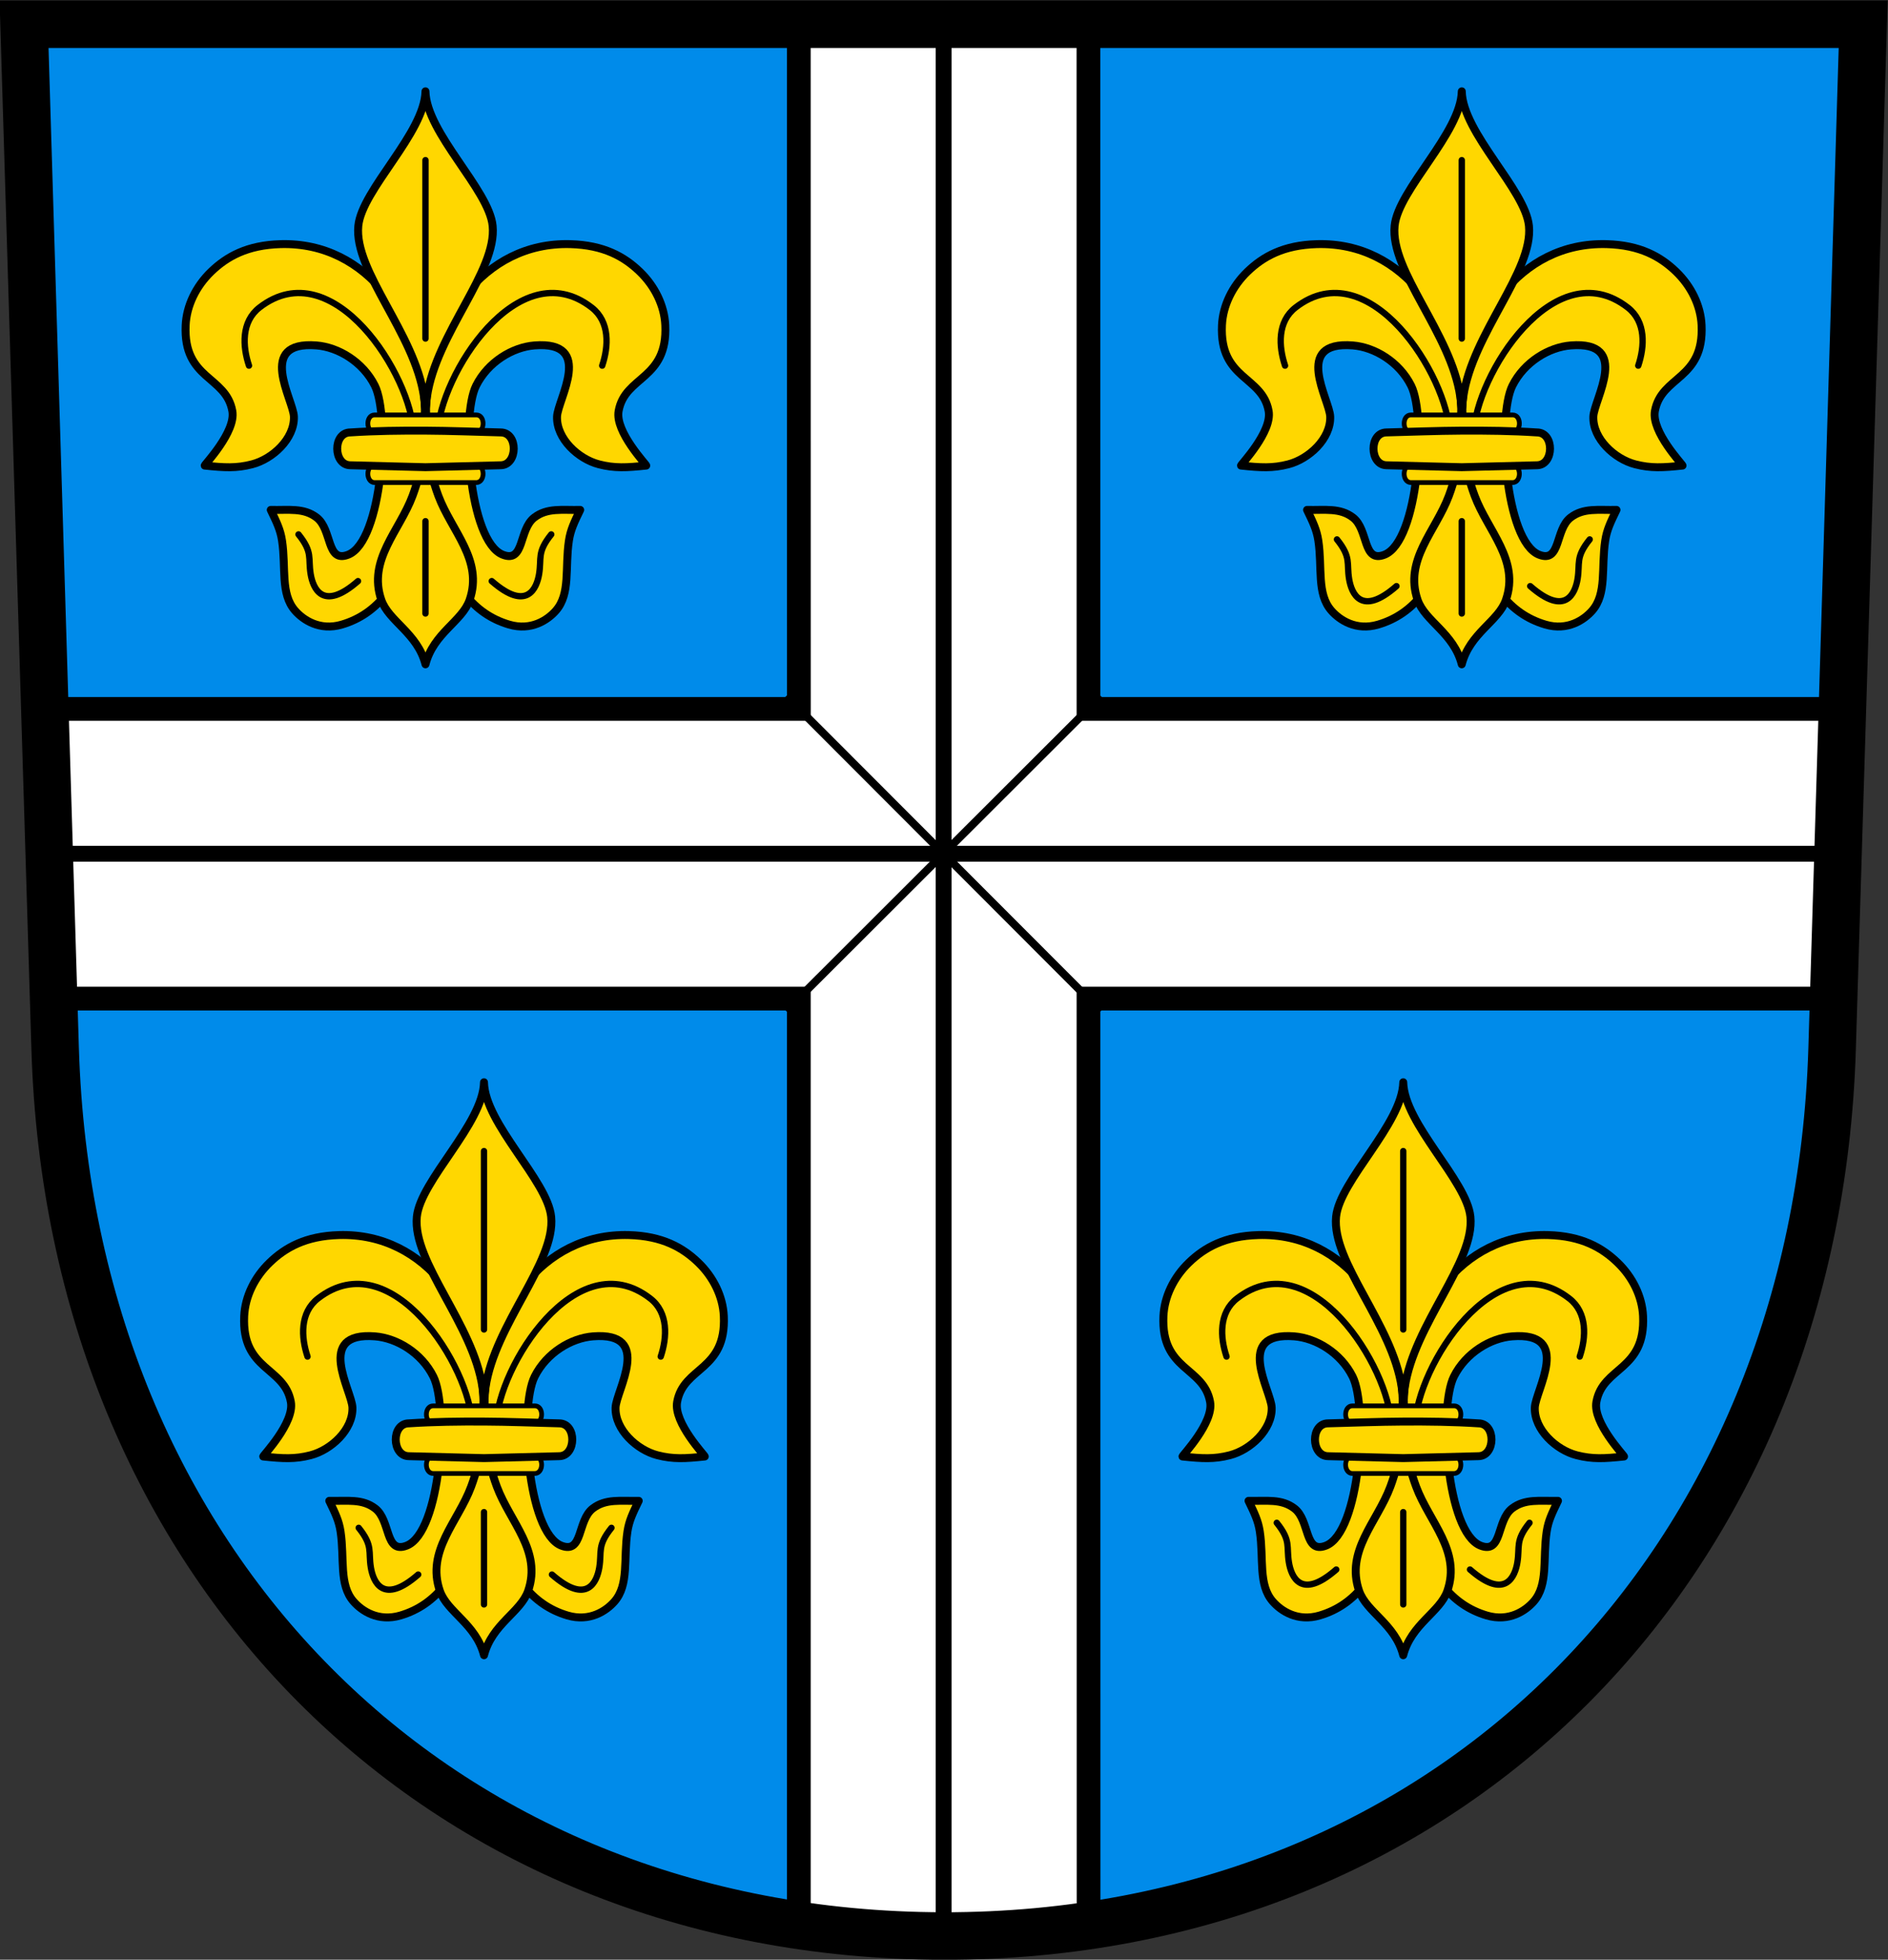 <?xml version="1.0" encoding="UTF-8" standalone="no"?>
<svg version="1.1" xmlns="http://www.w3.org/2000/svg" xmlns:xlink="http://www.w3.org/1999/xlink" xmlns:inkscape="http://www.inkscape.org/namespaces/inkscape" width="794.88" height="824.96">
	<rect width="100%" height="100%" fill="#333333" stroke="none"/>
	<g id="dp_dp001" transform="matrix(1,0,0,1,-0.641,0)">
		<path id="dp_path002" fill="#008bea" fill-rule="evenodd" stroke="blue" stroke-width="1.333" d="M 397.911,10.196 C 526.956,10.196 656.028,10.196 785.075,10.196 C 780.712,153.944 776.352,297.691 771.989,441.447 C 765.428,657.693 612.051,815.231 397.917,814.984 C 183.769,814.74 30.416,657.693 23.855,441.447 C 19.492,297.691 15.132,153.944 10.769,10.196 C 139.815,10.196 268.863,10.196 397.911,10.196 Z "/>
		<path id="dp_path003" fill="white" fill-rule="evenodd" stroke="black" stroke-width="10" d="M 458.917,298.436 C 565.392,298.436 670.309,298.437 776.304,298.436 L 772.629,420.368 C 668.057,420.368 563.484,420.368 458.913,420.368 C 458.925,550.828 458.943,680.193 458.952,810.655 C 418.261,816.508 377.597,816.461 336.964,810.496 L 336.964,420.368 L 23.231,420.368 C 21.992,379.724 20.752,339.08 19.513,298.436 C 125.184,298.433 230.828,298.436 336.985,298.436 C 336.975,201.981 336.964,105.529 336.953,9.075 L 458.899,9.075 C 458.905,106.105 458.911,201.404 458.917,298.436 Z "/>
		<path id="dp_path004" fill="none" fill-rule="evenodd" stroke="black" stroke-width="6.667" d="M 21.372,359.392 L 774.467,359.392"/>
		<path id="dp_path005" fill="none" fill-rule="evenodd" stroke="black" stroke-width="3.333" d="M 331.577,425.543 L 464.177,293.113"/>
		<path id="dp_path006" fill="none" fill-rule="evenodd" stroke="black" stroke-width="6.667" d="M 397.925,815.02 L 397.925,9.075"/>
		<path id="dp_path007" fill="none" fill-rule="evenodd" stroke="black" stroke-width="3.333" d="M 464.092,425.627 L 331.663,293.029"/>
		<path id="dp_path008" fill="gold" fill-rule="evenodd" stroke="black" stroke-width="3.333" stroke-linejoin="round" d="M 179.535,172.237 C 178.875,210.889 175.573,253.816 144.559,262.925 C 135.229,265.667 128.305,260.98 124.86,257.044 C 118.631,249.929 121.12,239.057 119.379,227.555 C 118.689,223.007 117.128,219.841 114.625,214.652 C 122.277,214.821 128.484,213.672 133.951,217.853 C 140.576,222.92 137.988,237.067 147.163,233.541 C 161.668,227.965 164.932,175.319 158.464,162.367 C 153.448,152.324 143.06,146.135 133.889,145.413 C 108.36,143.407 124.175,168.219 124.384,175.419 C 124.652,184.728 115.389,193.22 106.769,195.453 C 100.159,197.165 95.116,196.868 86.824,195.996 C 86.705,195.593 100.044,181.796 98.46,173.016 C 95.764,158.077 77.735,159.968 78.809,136.883 C 79.191,128.671 83.157,120.513 89.539,114.357 C 96.119,108.008 104.725,103.172 118.737,102.773 C 155.849,101.715 178.556,136.315 179.535,172.237 Z "/>
		<path id="dp_path009" fill="gold" fill-rule="evenodd" stroke="black" stroke-width="3.333" stroke-linejoin="round" d="M 180.011,172.237 C 180.671,210.889 183.973,253.816 214.987,262.925 C 224.316,265.667 231.24,260.98 234.685,257.044 C 240.915,249.929 238.425,239.057 240.167,227.555 C 240.856,223.007 242.417,219.841 244.92,214.652 C 237.268,214.821 231.061,213.672 225.595,217.853 C 218.969,222.92 221.557,237.067 212.383,233.541 C 197.877,227.965 194.613,175.319 201.081,162.367 C 206.097,152.324 216.485,146.135 225.657,145.413 C 251.185,143.407 235.369,168.219 235.161,175.419 C 234.893,184.728 244.156,193.22 252.776,195.453 C 259.387,197.165 264.429,196.868 272.721,195.996 C 272.84,195.593 259.501,181.796 261.085,173.016 C 263.781,158.077 281.811,159.968 280.735,136.883 C 280.355,128.671 276.388,120.513 270.007,114.357 C 263.427,108.008 254.82,103.172 240.808,102.773 C 203.696,101.715 180.989,136.315 180.011,172.237 Z "/>
		<path id="dp_path010" fill="none" fill-rule="evenodd" stroke="black" stroke-width="2.667" stroke-linejoin="round" stroke-linecap="round" d="M 184.88,182.651 C 185.527,158.313 218.787,105.465 249.745,129.447 C 257.464,135.427 256.889,145.823 254.177,153.925"/>
		<path id="dp_path011" fill="none" fill-rule="evenodd" stroke="black" stroke-width="2.667" stroke-linejoin="round" stroke-linecap="round" d="M 174.765,182.651 C 174.119,158.313 140.86,105.465 109.903,129.447 C 102.183,135.427 102.757,145.823 105.469,153.925"/>
		<path id="dp_path012" fill="none" fill-rule="evenodd" stroke="black" stroke-width="2.667" stroke-linecap="round" d="M 126.315,224.963 C 132.435,232.572 130.304,234.864 131.433,241.667 C 132.405,247.537 136.445,257.703 151.369,244.629"/>
		<path id="dp_path013" fill="none" fill-rule="evenodd" stroke="black" stroke-width="2.667" stroke-linecap="round" d="M 232.729,224.963 C 226.609,232.572 228.737,234.864 227.609,241.667 C 226.637,247.537 222.597,257.703 207.675,244.629"/>
		<path id="dp_path014" fill="gold" fill-rule="evenodd" stroke="black" stroke-width="3.333" stroke-linejoin="round" stroke-linecap="round" d="M 179.771,38.437 C 179.395,56.007 153.021,79.805 151.499,95.061 C 149.584,114.228 175.259,140.297 179.135,166.965 C 181.211,181.244 178.932,196.415 174.348,208.701 C 168.788,223.611 155.391,235.712 161.187,252.54 C 164.292,261.555 176.377,266.485 179.781,279.656 C 183.168,266.485 195.253,261.555 198.359,252.54 C 204.155,235.712 190.759,223.611 185.197,208.701 C 180.615,196.415 178.335,181.244 180.411,166.965 C 184.287,140.297 209.961,114.228 208.048,95.061 C 206.524,79.805 180.147,56.007 179.771,38.437 Z "/>
		<path id="dp_path015" fill="gold" fill-rule="evenodd" stroke="black" stroke-width="2" stroke-linejoin="round" d="M 179.775,181.943 L 201.209,181.945 C 204.977,181.844 204.969,174.668 201.209,174.671 C 194.065,174.672 186.919,174.676 179.775,174.677 C 172.629,174.676 165.483,174.672 158.339,174.671 C 154.579,174.668 154.571,181.844 158.339,181.945 Z "/>
		<path id="dp_path016" fill="gold" fill-rule="evenodd" stroke="black" stroke-width="2" stroke-linejoin="round" d="M 179.775,203.137 L 201.209,203.141 C 204.977,203.04 204.969,195.864 201.209,195.867 C 194.065,195.868 186.919,195.871 179.775,195.872 C 172.629,195.871 165.483,195.868 158.339,195.867 C 154.579,195.864 154.571,203.04 158.339,203.141 Z "/>
		<path id="dp_path017" fill="gold" fill-rule="evenodd" stroke="black" stroke-width="3.333" stroke-linejoin="round" d="M 179.78,196.673 L 211.42,195.861 C 218.673,195.799 218.896,182.003 211.38,182.036 C 200.847,181.772 190.313,181.339 179.78,181.285 C 169.24,181.233 158.707,181.349 148.173,182.036 C 140.659,182.003 140.881,195.799 148.135,195.861 Z "/>
		<path id="dp_path018" fill="none" fill-rule="evenodd" stroke="black" stroke-width="2.667" stroke-linecap="round" d="M 179.775,258.264 L 179.775,219.4"/>
		<path id="dp_path019" fill="none" fill-rule="evenodd" stroke="black" stroke-width="2.667" stroke-linecap="round" d="M 179.775,142.52 L 179.775,67.42"/>
		<path id="dp_path020" fill="gold" fill-rule="evenodd" stroke="black" stroke-width="3.333" stroke-linejoin="round" d="M 204.175,589.379 C 203.517,628.031 200.215,670.957 169.2,680.068 C 159.869,682.808 152.947,678.121 149.5,674.187 C 143.272,667.071 145.761,656.199 144.02,644.696 C 143.331,640.148 141.769,636.983 139.265,631.795 C 146.919,631.963 153.125,630.813 158.592,634.995 C 165.217,640.063 162.628,654.208 171.804,650.683 C 186.309,645.108 189.573,592.46 183.104,579.509 C 178.089,569.465 167.7,563.276 158.529,562.555 C 133.001,560.548 148.817,585.361 149.025,592.56 C 149.295,601.871 140.029,610.361 131.409,612.595 C 124.801,614.307 119.759,614.009 111.465,613.137 C 111.347,612.735 124.685,598.937 123.1,590.157 C 120.407,575.219 102.377,577.109 103.452,554.024 C 103.833,545.813 107.799,537.655 114.18,531.5 C 120.761,525.149 129.368,520.315 143.379,519.915 C 180.489,518.856 203.199,553.456 204.175,589.379 Z "/>
		<path id="dp_path021" fill="gold" fill-rule="evenodd" stroke="black" stroke-width="3.333" stroke-linejoin="round" d="M 204.653,589.379 C 205.312,628.031 208.613,670.957 239.628,680.068 C 248.957,682.808 255.881,678.121 259.328,674.187 C 265.556,667.071 263.067,656.199 264.809,644.696 C 265.497,640.148 267.059,636.983 269.563,631.795 C 261.909,631.963 255.703,630.813 250.236,634.995 C 243.612,640.063 246.2,654.208 237.025,650.683 C 222.519,645.108 219.255,592.46 225.723,579.509 C 230.739,569.465 241.128,563.276 250.299,562.555 C 275.827,560.548 260.011,585.361 259.803,592.56 C 259.533,601.871 268.797,610.361 277.419,612.595 C 284.027,614.307 289.069,614.009 297.363,613.137 C 297.481,612.735 284.144,598.937 285.727,590.157 C 288.421,575.219 306.451,577.109 305.376,554.024 C 304.995,545.813 301.031,537.655 294.648,531.5 C 288.067,525.149 279.46,520.315 265.449,519.915 C 228.339,518.856 205.629,553.456 204.653,589.379 Z "/>
		<path id="dp_path022" fill="none" fill-rule="evenodd" stroke="black" stroke-width="2.667" stroke-linejoin="round" stroke-linecap="round" d="M 209.523,599.792 C 210.168,575.455 243.429,522.607 274.385,546.588 C 282.105,552.568 281.531,562.964 278.819,571.067"/>
		<path id="dp_path023" fill="none" fill-rule="evenodd" stroke="black" stroke-width="2.667" stroke-linejoin="round" stroke-linecap="round" d="M 199.408,599.792 C 198.761,575.455 165.501,522.607 134.543,546.588 C 126.824,552.568 127.399,562.964 130.109,571.067"/>
		<path id="dp_path024" fill="none" fill-rule="evenodd" stroke="black" stroke-width="2.667" stroke-linecap="round" d="M 151.66,643.161 C 157.779,650.769 155.651,653.061 156.777,659.864 C 157.751,665.735 161.791,675.901 176.713,662.827"/>
		<path id="dp_path025" fill="none" fill-rule="evenodd" stroke="black" stroke-width="2.667" stroke-linecap="round" d="M 258.073,643.161 C 251.955,650.769 254.084,653.061 252.956,659.864 C 251.983,665.735 247.943,675.901 233.02,662.827"/>
		<path id="dp_path026" fill="gold" fill-rule="evenodd" stroke="black" stroke-width="3.333" stroke-linejoin="round" stroke-linecap="round" d="M 204.412,455.579 C 204.036,473.148 177.663,496.947 176.139,512.204 C 174.225,531.369 199.901,557.44 203.777,584.107 C 205.852,598.385 203.573,613.556 198.989,625.844 C 193.429,640.752 180.033,652.853 185.828,669.681 C 188.933,678.696 201.019,683.627 204.424,696.797 C 207.809,683.627 219.896,678.696 223,669.681 C 228.795,652.853 215.399,640.752 209.839,625.844 C 205.256,613.556 202.975,598.385 205.051,584.107 C 208.927,557.44 234.603,531.369 232.689,512.204 C 231.165,496.947 204.788,473.148 204.412,455.579 Z "/>
		<path id="dp_path027" fill="gold" fill-rule="evenodd" stroke="black" stroke-width="2" stroke-linejoin="round" d="M 204.416,599.084 L 225.852,599.087 C 229.62,598.985 229.611,591.809 225.852,591.812 C 218.707,591.813 211.561,591.817 204.416,591.819 C 197.271,591.817 190.124,591.813 182.979,591.812 C 179.22,591.809 179.212,598.985 182.979,599.087 Z "/>
		<path id="dp_path028" fill="gold" fill-rule="evenodd" stroke="black" stroke-width="2" stroke-linejoin="round" d="M 204.416,620.279 L 225.852,620.283 C 229.62,620.181 229.611,613.005 225.852,613.008 C 218.707,613.009 211.561,613.012 204.416,613.013 C 197.271,613.012 190.124,613.009 182.979,613.008 C 179.22,613.005 179.212,620.181 182.979,620.283 Z "/>
		<path id="dp_path029" fill="gold" fill-rule="evenodd" stroke="black" stroke-width="3.333" stroke-linejoin="round" d="M 204.423,613.815 L 236.061,613.003 C 243.315,612.94 243.536,599.144 236.023,599.177 C 225.488,598.913 214.956,598.481 204.423,598.427 C 193.881,598.375 183.349,598.491 172.815,599.177 C 165.299,599.144 165.523,612.94 172.775,613.003 Z "/>
		<path id="dp_path030" fill="none" fill-rule="evenodd" stroke="black" stroke-width="2.667" stroke-linecap="round" d="M 204.415,675.405 L 204.415,636.543"/>
		<path id="dp_path031" fill="none" fill-rule="evenodd" stroke="black" stroke-width="2.667" stroke-linecap="round" d="M 204.415,559.661 L 204.415,484.561"/>
		<path id="dp_path032" fill="gold" fill-rule="evenodd" stroke="black" stroke-width="3.333" stroke-linejoin="round" d="M 616.313,172.237 C 616.971,210.889 620.273,253.816 651.287,262.925 C 660.616,265.667 667.54,260.98 670.985,257.044 C 677.216,249.929 674.727,239.057 676.468,227.555 C 677.156,223.007 678.717,219.841 681.221,214.652 C 673.569,214.821 667.363,213.672 661.896,217.853 C 655.271,222.92 657.859,237.067 648.684,233.541 C 634.179,227.965 630.915,175.319 637.381,162.367 C 642.397,152.324 652.787,146.135 661.957,145.413 C 687.487,143.407 671.671,168.219 671.463,175.419 C 671.193,184.728 680.456,193.22 689.077,195.453 C 695.687,197.165 700.729,196.868 709.023,195.996 C 709.141,195.593 695.801,181.796 697.385,173.016 C 700.081,158.077 718.111,159.968 717.036,136.883 C 716.655,128.671 712.689,120.513 706.307,114.357 C 699.727,108.008 691.12,103.172 677.108,102.773 C 639.996,101.715 617.289,136.315 616.313,172.237 Z "/>
		<path id="dp_path033" fill="gold" fill-rule="evenodd" stroke="black" stroke-width="3.333" stroke-linejoin="round" d="M 615.835,172.237 C 615.176,210.889 611.873,253.816 580.86,262.925 C 571.529,265.667 564.607,260.98 561.16,257.044 C 554.931,249.929 557.42,239.057 555.679,227.555 C 554.989,223.007 553.429,219.841 550.925,214.652 C 558.577,214.821 564.784,213.672 570.251,217.853 C 576.876,222.92 574.288,237.067 583.463,233.541 C 597.969,227.965 601.232,175.319 594.764,162.367 C 589.749,152.324 579.36,146.135 570.189,145.413 C 544.661,143.407 560.477,168.219 560.684,175.419 C 560.953,184.728 551.689,193.22 543.069,195.453 C 536.46,197.165 531.417,196.868 523.124,195.996 C 523.005,195.593 536.344,181.796 534.76,173.016 C 532.065,158.077 514.037,159.968 515.111,136.883 C 515.493,128.671 519.457,120.513 525.839,114.357 C 532.42,108.008 541.025,103.172 555.039,102.773 C 592.149,101.715 614.859,136.315 615.835,172.237 Z "/>
		<path id="dp_path034" fill="none" fill-rule="evenodd" stroke="black" stroke-width="2.667" stroke-linejoin="round" stroke-linecap="round" d="M 610.965,182.651 C 610.319,158.313 577.059,105.465 546.1,129.447 C 538.381,135.427 538.957,145.823 541.669,153.925"/>
		<path id="dp_path035" fill="none" fill-rule="evenodd" stroke="black" stroke-width="2.667" stroke-linejoin="round" stroke-linecap="round" d="M 621.08,182.651 C 621.727,158.313 654.987,105.465 685.945,129.447 C 693.664,135.427 693.088,145.823 690.376,153.925"/>
		<path id="dp_path036" fill="none" fill-rule="evenodd" stroke="black" stroke-width="2.667" stroke-linecap="round" d="M 563.521,227.075 C 569.641,234.684 567.513,236.976 568.64,243.779 C 569.613,249.648 573.653,259.816 588.576,246.741"/>
		<path id="dp_path037" fill="none" fill-rule="evenodd" stroke="black" stroke-width="2.667" stroke-linecap="round" d="M 669.936,227.075 C 663.816,234.684 665.944,236.976 664.817,243.779 C 663.844,249.648 659.804,259.816 644.881,246.741"/>
		<path id="dp_path038" fill="gold" fill-rule="evenodd" stroke="black" stroke-width="3.333" stroke-linejoin="round" stroke-linecap="round" d="M 616.076,38.437 C 616.451,56.007 642.824,79.805 644.348,95.061 C 646.263,114.228 620.587,140.297 616.711,166.965 C 614.635,181.244 616.915,196.415 621.497,208.701 C 627.059,223.611 640.455,235.712 634.66,252.54 C 631.555,261.555 619.469,266.485 616.064,279.656 C 612.677,266.485 600.592,261.555 597.487,252.54 C 591.691,235.712 605.088,223.611 610.649,208.701 C 615.232,196.415 617.511,181.244 615.437,166.965 C 611.56,140.297 585.884,114.228 587.799,95.061 C 589.323,79.805 615.699,56.007 616.076,38.437 Z "/>
		<path id="dp_path039" fill="gold" fill-rule="evenodd" stroke="black" stroke-width="2" stroke-linejoin="round" d="M 616.071,181.943 L 594.636,181.945 C 590.868,181.844 590.877,174.668 594.636,174.671 C 601.78,174.672 608.927,174.676 616.071,174.677 C 623.217,174.676 630.364,174.672 637.508,174.671 C 641.267,174.668 641.276,181.844 637.508,181.945 Z "/>
		<path id="dp_path040" fill="gold" fill-rule="evenodd" stroke="black" stroke-width="2" stroke-linejoin="round" d="M 616.071,203.137 L 594.636,203.141 C 590.868,203.04 590.877,195.864 594.636,195.867 C 601.78,195.868 608.927,195.871 616.071,195.872 C 623.217,195.871 630.364,195.868 637.508,195.867 C 641.267,195.864 641.276,203.04 637.508,203.141 Z "/>
		<path id="dp_path041" fill="gold" fill-rule="evenodd" stroke="black" stroke-width="3.333" stroke-linejoin="round" d="M 616.065,196.673 L 584.425,195.861 C 577.173,195.799 576.951,182.003 584.465,182.036 C 594.999,181.772 605.532,181.339 616.065,181.285 C 626.607,181.233 637.139,181.349 647.673,182.036 C 655.187,182.003 654.965,195.799 647.712,195.861 Z "/>
		<path id="dp_path042" fill="none" fill-rule="evenodd" stroke="black" stroke-width="2.667" stroke-linecap="round" d="M 616.073,258.264 L 616.073,219.4"/>
		<path id="dp_path043" fill="none" fill-rule="evenodd" stroke="black" stroke-width="2.667" stroke-linecap="round" d="M 616.073,142.52 L 616.073,67.42"/>
		<path id="dp_path044" fill="gold" fill-rule="evenodd" stroke="black" stroke-width="3.333" stroke-linejoin="round" d="M 591.671,589.379 C 592.331,628.031 595.632,670.957 626.647,680.068 C 635.976,682.808 642.9,678.121 646.345,674.187 C 652.573,667.071 650.084,656.199 651.825,644.696 C 652.515,640.148 654.077,636.983 656.58,631.795 C 648.927,631.963 642.72,630.813 637.253,634.995 C 630.629,640.063 633.217,654.208 624.041,650.683 C 609.536,645.108 606.272,592.46 612.741,579.509 C 617.757,569.465 628.145,563.276 637.316,562.555 C 662.844,560.548 647.029,585.361 646.82,592.56 C 646.552,601.871 655.816,610.361 664.436,612.595 C 671.045,614.307 676.088,614.009 684.381,613.137 C 684.499,612.735 671.161,598.937 672.745,590.157 C 675.44,575.219 693.469,577.109 692.395,554.024 C 692.013,545.813 688.047,537.655 681.667,531.5 C 675.085,525.149 666.479,520.315 652.468,519.915 C 615.356,518.856 592.648,553.456 591.671,589.379 Z "/>
		<path id="dp_path045" fill="gold" fill-rule="evenodd" stroke="black" stroke-width="3.333" stroke-linejoin="round" d="M 591.193,589.379 C 590.533,628.031 587.232,670.957 556.217,680.068 C 546.888,682.808 539.964,678.121 536.519,674.187 C 530.291,667.071 532.78,656.199 531.039,644.696 C 530.349,640.148 528.787,636.983 526.284,631.795 C 533.937,631.963 540.144,630.813 545.611,634.995 C 552.236,640.063 549.647,654.208 558.823,650.683 C 573.328,645.108 576.592,592.46 570.123,579.509 C 565.107,569.465 554.719,563.276 545.548,562.555 C 520.02,560.548 535.835,585.361 536.044,592.56 C 536.312,601.871 527.048,610.361 518.428,612.595 C 511.819,614.307 506.776,614.009 498.483,613.137 C 498.365,612.735 511.704,598.937 510.119,590.157 C 507.424,575.219 489.395,577.109 490.469,554.024 C 490.851,545.813 494.817,537.655 501.197,531.5 C 507.779,525.149 516.385,520.315 530.396,519.915 C 567.508,518.856 590.216,553.456 591.193,589.379 Z "/>
		<path id="dp_path046" fill="none" fill-rule="evenodd" stroke="black" stroke-width="2.667" stroke-linejoin="round" stroke-linecap="round" d="M 586.325,599.792 C 585.679,575.455 552.417,522.607 521.46,546.588 C 513.741,552.568 514.315,562.964 517.027,571.067"/>
		<path id="dp_path047" fill="none" fill-rule="evenodd" stroke="black" stroke-width="2.667" stroke-linejoin="round" stroke-linecap="round" d="M 596.439,599.792 C 597.085,575.455 630.344,522.607 661.303,546.588 C 669.021,552.568 668.448,562.964 665.736,571.067"/>
		<path id="dp_path048" fill="none" fill-rule="evenodd" stroke="black" stroke-width="2.667" stroke-linecap="round" d="M 538.177,641.048 C 544.296,648.657 542.167,650.951 543.295,657.752 C 544.268,663.623 548.308,673.789 563.229,660.716"/>
		<path id="dp_path049" fill="none" fill-rule="evenodd" stroke="black" stroke-width="2.667" stroke-linecap="round" d="M 644.589,641.048 C 638.471,648.657 640.6,650.951 639.472,657.752 C 638.499,663.623 634.46,673.789 619.537,660.716"/>
		<path id="dp_path050" fill="gold" fill-rule="evenodd" stroke="black" stroke-width="3.333" stroke-linejoin="round" stroke-linecap="round" d="M 591.433,455.579 C 591.811,473.148 618.184,496.947 619.707,512.204 C 621.62,531.369 595.945,557.44 592.069,584.107 C 589.993,598.385 592.272,613.556 596.857,625.844 C 602.417,640.752 615.813,652.853 610.017,669.681 C 606.912,678.696 594.827,683.627 591.423,696.797 C 588.037,683.627 575.952,678.696 572.847,669.681 C 567.051,652.853 580.447,640.752 586.007,625.844 C 590.592,613.556 592.871,598.385 590.795,584.107 C 586.919,557.44 561.244,531.369 563.157,512.204 C 564.68,496.947 591.059,473.148 591.433,455.579 Z "/>
		<path id="dp_path051" fill="gold" fill-rule="evenodd" stroke="black" stroke-width="2" stroke-linejoin="round" d="M 591.431,599.084 L 569.995,599.087 C 566.228,598.985 566.235,591.809 569.995,591.812 C 577.14,591.813 584.285,591.817 591.431,591.819 C 598.575,591.817 605.721,591.813 612.867,591.812 C 616.627,591.809 616.635,598.985 612.867,599.087 Z "/>
		<path id="dp_path052" fill="gold" fill-rule="evenodd" stroke="black" stroke-width="2" stroke-linejoin="round" d="M 591.431,620.279 L 569.995,620.283 C 566.228,620.181 566.235,613.005 569.995,613.008 C 577.14,613.009 584.285,613.012 591.431,613.013 C 598.575,613.012 605.721,613.009 612.867,613.008 C 616.627,613.005 616.635,620.181 612.867,620.283 Z "/>
		<path id="dp_path053" fill="gold" fill-rule="evenodd" stroke="black" stroke-width="3.333" stroke-linejoin="round" d="M 591.424,613.815 L 559.785,613.003 C 552.531,612.94 552.309,599.144 559.825,599.177 C 570.359,598.913 580.891,598.481 591.424,598.427 C 601.965,598.375 612.499,598.491 623.032,599.177 C 630.547,599.144 630.324,612.94 623.071,613.003 Z "/>
		<path id="dp_path054" fill="none" fill-rule="evenodd" stroke="black" stroke-width="2.667" stroke-linecap="round" d="M 591.432,675.405 L 591.432,636.543"/>
		<path id="dp_path055" fill="none" fill-rule="evenodd" stroke="black" stroke-width="2.667" stroke-linecap="round" d="M 591.432,559.661 L 591.432,484.561"/>
		<path id="dp_path056" fill="none" fill-rule="evenodd" stroke="black" stroke-width="20" d="M 397.911,10.196 C 526.956,10.196 656.028,10.196 785.075,10.196 C 780.712,153.944 776.352,297.691 771.989,441.447 C 765.428,657.693 612.051,815.231 397.917,814.984 C 183.769,814.74 30.416,657.693 23.855,441.447 C 19.492,297.691 15.132,153.944 10.769,10.196 C 139.815,10.196 268.863,10.196 397.911,10.196 Z "/>
	</g>
</svg>